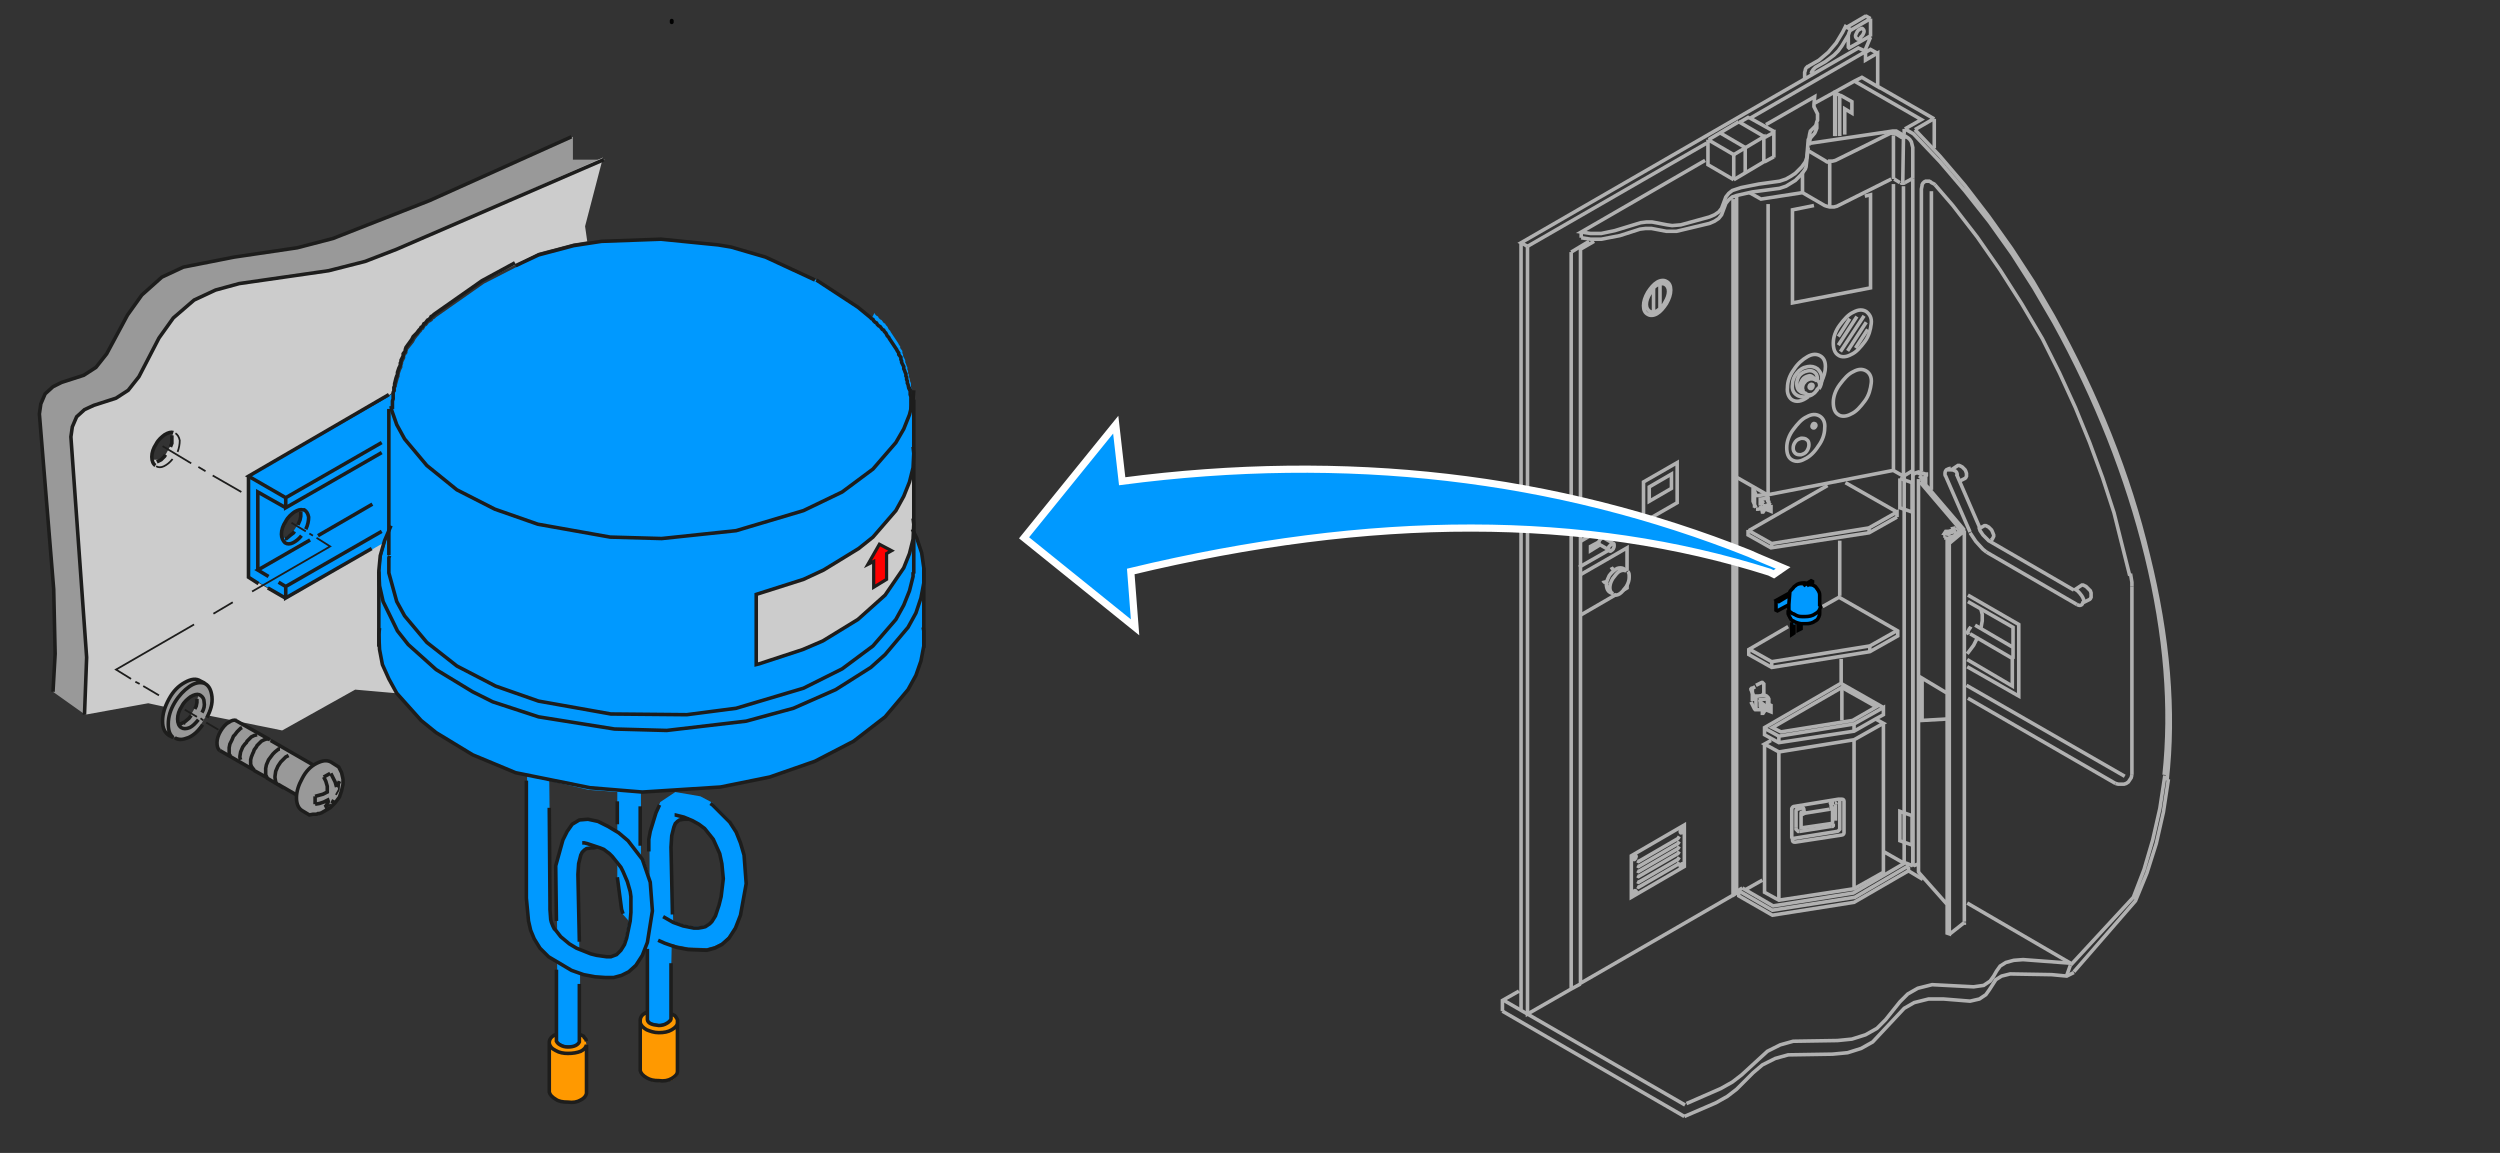 <?xml version="1.0" encoding="utf-8"?>
<!-- Generator: Adobe Illustrator 24.3.0, SVG Export Plug-In . SVG Version: 6.00 Build 0)  -->
<svg version="1.1" id="Ebene_1" xmlns="http://www.w3.org/2000/svg" xmlns:xlink="http://www.w3.org/1999/xlink" x="0px" y="0px"
	 viewBox="0 0 349.1 161" style="enable-background:new 0 0 349.1 161;" xml:space="preserve">
<rect x="0" y="0" width="349.1" height="161" fill="#333333" stroke="none"/>
<style type="text/css">
	.st0{fill:none;stroke:#000000;stroke-width:0.55;stroke-linecap:round;stroke-linejoin:round;}
	.st1{fill:#0099FF;}
	.st2{fill:none;stroke:#B1B1B1;stroke-width:0.5;stroke-miterlimit:5;}
	.st3{fill:none;stroke:#B1B1B1;stroke-width:0.3;stroke-miterlimit:5;}
	.st4{fill:none;stroke:#000000;stroke-width:0.5;stroke-miterlimit:5;}
	.st5{fill:#999999;}
	.st6{fill:#FF9900;}
	.st7{fill:#CCCCCC;}
	.st8{fill:#FF0000;}
	.st9{fill:none;stroke:#1D1D1C;stroke-width:0.5;stroke-miterlimit:5;}
	.st10{fill:none;stroke:#1D1D1C;stroke-width:0.25;stroke-miterlimit:5;}
	.st11{fill:none;stroke:#1D1D1C;stroke-width:0.45;stroke-miterlimit:5;}
	.st12{fill:none;stroke:#FFFFFF;stroke-miterlimit:5;}
</style>
<path id="Layer3_5_1_STROKES" class="st0" d="M93.8,2.9v0.2"/>
<path class="st1" d="M250.6,82.1c-0.1,0.1-0.2,0.1-0.3,0.3c-0.2,0.1-0.3,0.3-0.4,0.5l-1.8,1v1.4l0.2,0.1l1.5-0.8v0.2c0,0,0,0,0,0.1
	c0,0,0,0,0,0.1c0,0,0,0.1,0,0.1c0,0.1,0,0.1,0,0.2v0.5c0,0,0,0.1,0.1,0.2c0,0.1,0,0.1,0.1,0.2c0,0.1,0,0.1,0.1,0.2
	c0,0.1,0.1,0.1,0.1,0.2c0,0,0,0,0.1,0.1l0,2l0.3-0.2l0-1.5c0.2,0.1,0.3,0.1,0.5,0.2v1l0.4-0.2v-0.7c0,0,0,0,0.1,0l0.5,0
	c0.6,0,1-0.1,1.4-0.4c0.2-0.1,0.3-0.2,0.4-0.4c0-0.1,0.1-0.1,0.1-0.2c0.1-0.2,0.1-0.3,0.1-0.5V85c0,0,0-0.1,0-0.1
	c0-0.1-0.1-0.2-0.1-0.2v-1.4c0-0.3-0.1-0.5-0.3-0.8c-0.1-0.1-0.2-0.3-0.3-0.4c-0.2-0.1-0.3-0.2-0.4-0.2v-0.5l0.2-0.1v-0.1l-0.2-0.1
	l-1.1,0.7C251.2,81.7,250.8,81.8,250.6,82.1z"/>
<path id="Layer3_7_MEMBER_1_1_STROKES" class="st2" d="M266,18l1.2,0.7l3.7,3.9l3.5,4.1l3.4,4.3l3.2,4.5l3,4.7l2.8,4.8
	c5.9,10.7,10.2,21.6,12.9,32.6c2.7,11.1,3.5,21.2,2.5,30.6 M267.4,18.1l3.5,3.7l3.5,4.1l3.3,4.3l3.2,4.5l3,4.6l2.8,4.8
	c6.1,11,10.6,22.1,13.3,33.5c2.8,11.3,3.7,21.8,2.6,31.4 M270.2,25.8l2.5,2.9l3.4,4.4l3.2,4.6l3,4.7l2.9,4.9l2.4,4.8l2.2,4.8l2,4.9
	l1.8,4.9l1.6,4.9l2.2,8.8 M274.7,93.1l7.2,4.1v-10l-7.1-4.1 M297.7,81.9v26.3 M222.6,33.7l-1.9,1.1v102.5l21.3-12.3V27.8
	 M231.8,39.6l0,3.4 M231.8,39.6c-0.1,0-0.3,0.1-0.4,0.2c-0.2,0.1-0.3,0.2-0.5,0.4l0,3.4c0.2,0,0.3-0.1,0.5-0.2
	c0.1-0.1,0.3-0.2,0.4-0.3c0.3-0.2,0.5-0.5,0.7-0.9c0.3-0.5,0.5-1,0.5-1.5c0-0.5-0.2-0.8-0.5-1C232.3,39.6,232.1,39.6,231.8,39.6z
	 M231,40.2c-0.2,0.2-0.4,0.5-0.6,0.8c-0.3,0.5-0.5,1-0.5,1.5c0,0.5,0.2,0.8,0.5,1c0.2,0.1,0.4,0.1,0.6,0.1 M233.3,40.5
	c0,0.6-0.2,1.2-0.6,1.9c-0.4,0.6-0.8,1.1-1.3,1.4c-0.5,0.3-1,0.3-1.3,0.1c-0.4-0.2-0.6-0.6-0.6-1.2c0-0.6,0.2-1.2,0.6-1.9
	c0.4-0.6,0.8-1.1,1.3-1.4c0.5-0.3,1-0.3,1.3-0.1C233.1,39.5,233.3,39.9,233.3,40.5z M228.4,119.8c0.1-0.2,0.1-0.3,0-0.3
	c-0.1-0.1-0.2,0-0.3,0.2c-0.1,0.2-0.1,0.3,0,0.3C228.2,120.1,228.3,120,228.4,119.8z M228.6,120.2l0.2,0.1l5.5-3.2l0.2-0.3
	 M235,116.1c-0.1,0.2-0.2,0.2-0.3,0.2c-0.1-0.1-0.1-0.2,0-0.3c0.1-0.2,0.2-0.2,0.3-0.2C235.1,115.8,235.1,115.9,235,116.1z
	 M235,120.6c0.1,0.1,0.1,0.2,0,0.3c-0.1,0.2-0.2,0.2-0.3,0.2c-0.1-0.1-0.1-0.2,0-0.3C234.8,120.6,234.9,120.6,235,120.6z
	 M228.6,123.8l0.2,0.1l5.5-3.2l0.2-0.3 M228.6,123.1l0.2,0.1l5.5-3.2l0.2-0.3 M228.6,122.3l0.2,0.1l5.5-3.2l0.2-0.3 M228.6,121.6
	l0.2,0.1l5.5-3.2l0.2-0.3 M228.6,120.9l0.2,0.1l5.5-3.2l0.2-0.3 M227.8,119.5v5.8l7.4-4.3v-5.8L227.8,119.5z M241.9,125.1l0.6-0.4
	V27.4 M242.6,124.7l0.5-0.3 M228.1,124.9c0.1,0.1,0.2,0,0.3-0.2c0.1-0.2,0.1-0.3,0-0.3c-0.1-0.1-0.2,0-0.3,0.2
	C228,124.7,228,124.9,228.1,124.9z M219.4,35.2v102.9l1.3-0.7 M213.3,34.4l0,107.2l6.1-3.5 M290,84.4l-12.6-7.3 M295.4,109.4
	l-20.6-11.9"/>
<path id="Layer3_7_MEMBER_2_1_STROKES" class="st2" d="M290.7,81.7l-0.9,0.6l0.3,0.2c0.2,0.2,0.4,0.4,0.6,0.7
	c0.2,0.3,0.3,0.6,0.3,0.8c0,0,0,0.1,0,0.1l0.8-0.4l0.1-0.1l0.1-0.2V83l0-0.2l-0.1-0.3l-0.2-0.2l-0.4-0.4l-0.2-0.1l-0.2-0.1H290.7z
	 M297.7,81.9l0-0.6l-0.2-1.2 M290,84.4c0.2,0.1,0.4,0.2,0.6,0.1c0.2-0.1,0.2-0.2,0.3-0.5 M281.1,92l-6-3.5 M281.1,92v-1.6l-5.3-3.1
	 M281.1,90.4v-2.8l-6.3-3.6 M274.7,92.1l6.3,3.7V92 M297.7,108.2l-0.1,0.4l-0.2,0.3l-0.2,0.3l-0.3,0.2l-0.3,0.1l-0.4,0l-0.4,0
	l-0.4-0.1 M302.3,108.3l-0.7,4.6l-1,4.4l-1.2,4.1l-1.5,3.9l-8.6,9.3l-14.6-8.5 M302.8,108.8l-0.7,4.6l-1,4.4l-1.3,4.1l-1.6,3.9
	l-8.6,9.9 M253.4,14.4l2.9-1.6l2.7-1.5l1-0.5l2.2,1.3V7.4l-1.7,1V7.2l-16.1,9.3l3.4,1.9 M244.3,16.5l-0.2-0.1l-1.2,0.7 M238.5,19.5
	l3.6,2.1 M238.5,19.5V23l3.6,2.1 M242.8,17l-4.2,2.5 M270.1,16.6l-8-4.6 M270.1,16.6v4.1 M266,18l2.3-1.3l-9.4-5.4 M267.4,18.1
	l2.6-1.5 M256.2,12.8l0,6.2 M278,75.4l0.2-0.1l0.1-0.2l0.1-0.2l0-0.2l-0.2-0.5l-0.1-0.2l-0.4-0.4l-0.2-0.1l-0.2-0.1h-0.2l-0.7,0.4
	l0.1,0.3l0.4,0.6l0.6,0.6l0.2,0.2l11.9,6.9 M276.5,73.8l-3.3-7.6 M277.4,77.1l-0.5-0.4l-1-1.1l-0.8-1.2 M238.3,20l-25,14.4
	 M209.8,141.2l25.4,14.7 M210,139.7l25.3,14.6"/>
<path id="Layer3_7_MEMBER_3_1_STROKES" class="st2" d="M252.9,10.3l0.1-0.3l0.2-0.3l0.1-0.1l0.1-0.1l0.1-0.1l1.4-0.8l1.2-0.9
	l0.6-0.6l0.5-0.7l0.9-1.5l0.1-0.3l0.2-0.5l-0.7-0.4l-0.4,0.8l-0.9,1.5l-1.1,1.3L254,8.4l-1.4,0.8l-0.1,0.1l-0.1,0l-0.1,0.1l-0.1,0.1
	l-0.1,0.2l0,0.1l-0.1,0.3v0.8 M260.1,4.9c0.1-0.2,0.2-0.4,0.2-0.5c0-0.2-0.1-0.3-0.2-0.4c-0.1-0.1-0.2,0-0.4,0.1
	c-0.2,0.1-0.3,0.2-0.4,0.4c-0.1,0.2-0.2,0.4-0.2,0.5c0,0.2,0.1,0.3,0.2,0.4c0.1,0.1,0.2,0.1,0.4,0C259.8,5.2,259.9,5.1,260.1,4.9z
	 M261.2,5.1V5l-3,1.7l-0.1-0.1V4.8 M261.2,5.2l-0.8,1.9l-0.9-0.4l-47.1,27.2l0.9,0.5 M262.1,7.4l-0.9-0.5l-0.7,0.4 M260.6,2.2
	l-2.9,1.7 M261.2,2.6l-0.7-0.4 M261.2,2.6V5 M258.3,4.3l2.9-1.7 M243.7,20.7v3.5 M246.4,19.2l1.3-0.7v3.5 M242.1,21.6v3.5
	 M219.4,35.2l2.5-1.5 M244.3,26.9l1.6,0.9l5.8-0.9l3.1,1.8l0.3,0.1l0.4,0.1l0.6,0l0.4-0.1l0.2-0.1l7.4-3.7 M266,25.5l1.1-0.6
	 M264.5,25l0.8,0.5 M223.4,76.1l-1.3,0.8v-0.6l1.3-0.7 M225.6,79.5c0.3-0.2,0.5-0.2,0.8-0.2 M225.6,79.5
	C225.6,79.5,225.6,79.5,225.6,79.5c-0.4,0.3-0.7,0.6-0.9,0.9c-0.2,0.4-0.3,0.7-0.4,1c0,0,0,0.1,0,0.1c0,0.4,0.1,0.7,0.2,0.9
	c0.2,0.3,0.4,0.4,0.8,0.5c0,0-0.1,0-0.1,0c-0.2-0.1-0.4-0.4-0.4-0.8c0-0.4,0.1-0.8,0.4-1.3c0.3-0.4,0.6-0.8,0.9-1
	c0.4-0.2,0.7-0.2,0.9-0.1c0,0,0.1,0.1,0.1,0.1c-0.2-0.3-0.4-0.5-0.8-0.5l-0.1,0 M225,79.2c0.1,0.2,0.2,0.3,0.4,0.3
	c0.1,0,0.2,0,0.2-0.1 M224.4,81.5c0-0.2-0.2-0.3-0.4-0.2c-0.1,0-0.1,0-0.2,0.1 M227.3,79.8c0.2,0.2,0.2,0.4,0.2,0.8
	c0,0.4-0.1,0.8-0.4,1.3c-0.3,0.4-0.6,0.8-0.9,1c-0.3,0.2-0.5,0.2-0.7,0.2c0,0-0.1,0-0.1,0 M209.8,141.2v-1.5l2.3-1.3 M212.4,33.9
	V141"/>
<path id="Layer3_7_MEMBER_4_1_STROKES" class="st2" d="M289.1,134.5l-6.6-0.5l-1.3,0.1l-1.1,0.3l-0.8,0.5l-0.5,0.7l-0.4,0.7
	l-0.5,0.7l-0.9,0.6l-1.4,0.2l-5.8-0.3l-2,0.5l-1.4,0.8l-1.1,1.1l-2,2.5l-1.2,1.2l-1.6,0.9l-1.9,0.6l-2,0.2l-6.2,0.1l-1.8,0.5
	l-1.8,0.9l-3.6,3.3l-1.3,1l-1.6,0.9l-4.8,2.1 M289.6,135.8l-1,0.5l-2.1-0.2l-5.8-0.1l-1.2,0.3l-0.8,0.5l-0.9,1.4l-0.5,0.7l-0.9,0.6
	l-1.3,0.3l-3.7-0.3l-2.1,0l-2,0.5l-1.4,0.8l-4.4,4.7l-1.6,0.9l-1.9,0.6l-2.1,0.2l-6.2,0.1l-1.8,0.5l-1.8,0.9l-1.3,1.1l-2.3,2.3
	l-1.3,1l-1.6,0.9l-4.4,1.9 M267.1,24.9v-4.3l-0.1-0.4l-0.1-0.4l-0.2-0.3l-0.2-0.2l-0.3-0.2l0,0l-0.3-0.2l-0.1,0l-1-0.6l-0.1,0
	l-0.2,0h-0.2L252.8,20 M265.4,25.5c0.1,0.1,0.2,0.1,0.3,0.1c0.1,0,0.2,0,0.3-0.1 M257,13.3l1.6,0.9v1.6l-1-0.6v3.6 M264.3,25
	L264.3,25"/>
<path id="Layer3_7_MEMBER_5_1_STROKES" class="st2" d="M288.6,136.2l0.5-1.4 M238.1,22.4l-17.3,10l1.3,0.2l1.5,0l1.9-0.4l3.6-1.1
	l0.8-0.1l0.8,0l2.1,0.4l0.7,0.1l1.2-0.1l4-1.1l0.7-0.3l0.6-0.4l0.4-0.5l0.6-1.6l0.4-0.5l0.5-0.4l1.2-0.4l2.5-0.5l2.9-0.4l0.9-0.3
	l0.7-0.4l0.6-0.4l0.9-0.9l0.5-0.7l0.1-0.3l0.1-0.3l0.2-2.5l0.1-0.2l0.1-0.6l0.1-0.4l0.2-0.2l0.5-0.5l0.1-0.2l0.1-0.4l0.1-0.2l0-0.6
	l0-0.3l-0.1-0.2l-0.1-0.2l-0.1-0.2l-0.1-0.2l-0.1-0.2l0-0.3l0.1-1.1l-6.8,3.9 M242.1,25.1l4.2-2.5v-3.5l-4.2,2.5 M246.4,22.6
	l1.3-0.7 M242.8,17l3.6,2.1 M220.8,33.2v-0.8 M265.7,25.6l0.1-6.4c0,0-0.1,0-0.1,0c-0.1,0-0.2,0-0.3-0.1l-0.8-0.5h-0.1l-0.1,0h-0.1
	l0,0l-0.1,0h-0.1l-0.1,0l-7.5,3.7l-0.2,0.1l-0.4,0.1l-0.2,0h-0.2v6.4 M265.8,19.2c0.1,0,0.2,0,0.2-0.1 M265.9,18v0.7 M252.6,20.3
	l0.1-0.6l0.1-0.4l0.6-0.7l0.1-0.2l0.2-0.5l0-0.6l-0.1-0.2 M256.9,19v-5.7l-0.6-0.3v6 M252.6,21.1l2.2,1.3l0.3,0.2l0.4,0.1h0.2
	 M251.7,26.9v-2.9 M264.4,25v-6.1 M265.9,66.5v54.1"/>
<path id="Layer3_7_MEMBER_6_1_STROKES" class="st2" d="M220.8,33.2l1.3,0.2l1.5,0l2.6-0.5l2.8-0.9l0.8-0.1h0.8l2.1,0.4h1.4l4.6-1.1
	l0.7-0.3l0.6-0.4l0.4-0.5l0.6-1.6l0.4-0.5l0.5-0.4l0.6-0.2l2.2-0.5l3.8-0.5l0.9-0.3l1.3-0.8l0.9-0.9l0.5-0.7l0.1-0.3l0.3-2.7
	 M240.1,18.5l3.6,2.1 M270.2,25.8l-0.1-0.1l-0.4-0.2l-0.1-0.1l-0.2-0.1l-0.2,0h-0.1l-0.2,0l-0.2,0.1l-0.1,0.1l-0.1,0.1l-0.1,0.2
	l0,0.1l-0.1,0.5v39.4 M261.3,45.2c-0.1,0.8-0.3,1.7-0.9,2.5c-0.6,0.8-1.2,1.5-1.9,1.8c-0.7,0.4-1.4,0.4-1.8,0.1
	c-0.5-0.3-0.7-0.9-0.7-1.7c0-0.8,0.3-1.7,0.9-2.5c0.6-0.8,1.2-1.5,1.9-1.8c0.7-0.4,1.3-0.4,1.8-0.1
	C261.1,43.9,261.4,44.4,261.3,45.2z M261.3,53.5c-0.1,0.8-0.3,1.7-0.9,2.5c-0.6,0.8-1.2,1.5-1.9,1.8c-0.7,0.4-1.4,0.4-1.8,0.1
	c-0.5-0.3-0.7-0.9-0.7-1.7c0-0.8,0.3-1.7,0.9-2.5c0.6-0.8,1.2-1.5,1.9-1.8c0.7-0.4,1.3-0.4,1.8-0.1
	C261.1,52.1,261.4,52.7,261.3,53.5z M254.3,53.4c0.4-0.8,0.6-1.5,0.6-2.2c0-0.7-0.2-1.2-0.7-1.5c-0.5-0.3-1.1-0.3-1.8,0.1
	c-0.7,0.4-1.4,1-1.9,1.8c-0.6,0.8-0.9,1.7-0.9,2.5c-0.1,0.8,0.2,1.4,0.6,1.7c0.6,0.4,1.4,0.3,2.3-0.4 M254.8,59.8
	c0,0.8-0.3,1.7-0.9,2.5c-0.5,0.8-1.2,1.5-1.9,1.8c-0.7,0.4-1.3,0.4-1.8,0.1c-0.5-0.3-0.7-0.9-0.7-1.7c0-0.8,0.3-1.7,0.9-2.5
	c0.6-0.8,1.2-1.5,1.9-1.8c0.7-0.4,1.3-0.4,1.8-0.1C254.6,58.4,254.9,59,254.8,59.8z M267.1,121V65.7l-1.3,0.8l-1.4-0.8l-0.1,0
	l-17.5,3.4v0l-4.2-2.4 M264.4,25.7l0,40 M267.1,24.9v40.8 M246.9,69.1V28.5 M265.8,26v40.4 M296.7,108.4l-22.1-12.7"/>
<path id="Layer3_7_MEMBER_7_1_STROKES" class="st2" d="M273.6,67.2l0.8-0.4l0.1-0.1l0.1-0.2v-0.2l0-0.2l-0.1-0.3l-0.1-0.2l-0.2-0.2
	l-0.2-0.2l-0.2-0.1l-0.2-0.1l-0.2,0l-0.9,0.6c0,0,0,0,0,0c0.2,0,0.4,0.1,0.6,0.2c0.2,0.2,0.2,0.4,0.2,0.6 M271.9,75.7l1.8-1.5l0,0
	l0.1-0.1V74l0,0l0,0l-5.7-6.7 M272.3,75.8l1.8-1.5l0.1-0.1l0-0.1V74l0-0.1l0,0l-5.3-6.2l-0.4-0.5l0,0l0-0.1V67l0-0.1l0.5-0.5l0,0
	v-0.1l0-0.1l0,0l-0.1,0l-1-0.3l-0.6,0.2 M272.4,65.4c-0.2,0-0.4,0.1-0.6,0.2c-0.2,0.2-0.2,0.4-0.2,0.6c0,0.1,0,0.2,0.1,0.3l3.4,7.8
	 M268.9,66.3v1.4 M267.2,66.2l0.5-0.2l0.5,0.2 M268.4,66.4l-0.4,0.4 M230.3,68l3.1-1.8v2l-3.1,1.8V68z M276.6,87.8l0.2-1.1v-0.9
	l-0.1-0.4l-0.1-0.4 M275.2,87.5L275.2,87.5l-0.1,0.2l-0.1,0.1l-0.1,0.2l-0.1,0.2v0.2l0.1,0.2 M274.7,91.3l0.9-1.2l0.5-1 M269.7,26.7
	v41.7 M274.3,74.1v54.6"/>
<path id="Layer3_7_MEMBER_8_1_STROKES" class="st2" d="M273.1,73.7l-0.4,0.1l0.1,0.2l0.2,0.3l0.1,0.2l0.5-0.1 M267.2,120.9l0.5-0.2
	l0.2,0.1V67.1v-0.2 M268.1,67.2L268.1,67.2l-0.1-0.2 M268.4,66.4c0-0.1,0-0.1-0.1-0.1 M273,74.2l-0.7,0.2l-0.2,0.2l-0.6-0.1l0.2-0.3
	l0.4,0l0.7-0.2 M271.9,75.7v21.1v3.6v25.9v4l0.3,0.1l0-54.6L271.9,75.7z M271.9,96.8l-3.5-2.1v5.9l3.5-0.2 M272.3,130.4L272.3,130.4
	l1.9-1.5l0,0l0.1,0l0-0.1 M271.9,126.3l-3.9-4.4l-0.1-0.2v-0.1l0-0.1v-0.7"/>
<path id="Layer3_7_MEMBER_9_1_STROKES" class="st3" d="M267.2,66v55"/>
<path id="Layer3_7_MEMBER_10_1_STROKES" class="st2" d="M256.9,83.2v-7.7 M264.9,71.5l-7.2-4.1 M254.5,84.7l2.3-1.3l8.2,4.7v0.7
	l-3.9,2.2l-13.7,2.2l-3.2-1.8v-0.7l5.5-3.2 M247.3,103.4l-0.9,0.5l2,1.1l10.5-1.7l4.1-2.3l-1.1-0.6l-3,1.7l-10.5,1.6l-2-1.1v-1
	l10.7-6.2l0,0V92 M248.4,103.8v-1l-2-1.1 M248.7,102.2l10-1.6l3.3-1.9l-4.8-2.7l-9.7,5.6L248.7,102.2z M261.9,100.4l1.1-0.6v-1
	l-4.1,2.3v1 M263,98.8l-5.8-3.3 M256.5,116.1l-6.2,1v0.2c0,0.2,0.1,0.3,0.3,0.3h0.1l6.5-1c0.2,0,0.3-0.2,0.3-0.3v-4.4
	c0-0.2-0.1-0.3-0.3-0.3h-0.1l-0.2,0v4.2C256.7,116,256.7,116.1,256.5,116.1z M256.3,112.3v2.3 M256.1,112.2l-0.3,0 M256.7,111.6
	l-6.1,1c-0.2,0-0.3,0.1-0.4,0.3v4.2 M251.7,112.8L251,113c-0.2,0-0.2,0.1-0.2,0.3v2.3 M251.7,113.6l3.8-0.6 M255.7,115.4l-4.4,0.7
	 M265.8,120.5l-2.8-1.6v2.9l-4.1,2.3l-10.5,1.6l-2-1.1v-20.7 M263,118.9V101 M258.9,101.1l-10.5,1.7 M244.2,74.1l11-6.3
	 M248.4,125.7V105 M258.9,103.4v20.7"/>
<path id="Layer3_7_MEMBER_11_1_STROKES" class="st2" d="M255.5,113c0.1,0,0.2-0.1,0.2-0.3c0-0.1,0-0.2,0-0.3
	c-0.1-0.3-0.2-0.5-0.3-0.5 M255.8,112.7L255.8,112.7L255.8,112.7l0.1,0.1l0,0l0,0.1v1.8l0,0.1c-0.1,0.2-0.1,0.2-0.2,0.2l-4.1,0.6
	h-0.1l0,0l0,0l0,0l0-0.1v-1.8c0-0.1,0-0.1,0-0.2c0-0.1,0.1-0.1,0.2-0.1l0.3,0 M256.4,112.3c0-0.1-0.1-0.2-0.2-0.2 M255.7,115.4
	L255.7,115.4l0.1,0h0.1l0,0h0l0,0h0l0,0h0l0,0h0l0.1-0.1v0h0v0h0v0h0v0l0,0v0l0,0v-0.1l0,0v-0.2 M251.5,113.5
	c0.1,0.1,0.1,0.2,0.2,0.2c0.2,0,0.3-0.2,0.2-0.6c0-0.2-0.1-0.3-0.2-0.4s-0.2-0.1-0.2-0.1c-0.1,0-0.2,0.1-0.2,0.3 M251.3,116.1
	l-0.1,0l-0.1,0l-0.2-0.2l-0.1-0.1l0-0.2 M243.3,124l4.3,2.5l11.2-1.8l7.2-4.2l-0.3-0.1l-0.1,0.1 M266.5,120.9l-7.5,4.4l-11.5,1.8
	l-4.7-2.7 M267.1,120.9l-1-0.4"/>
<path id="Layer3_7_MEMBER_12_1_STROKES" class="st2" d="M245.8,70.6v-0.9l0.9-0.1l0.2,0.4v-0.5l-0.1-0.2l-0.1-0.1l-0.1-0.1l-0.1,0
	l-0.2,0h-0.1l-0.8,0.1h-0.1l-0.1,0h-0.1l-0.1,0l0,1.7 M245.3,69.2L245.3,69.2L245.3,69.2l-0.1-0.1l0,0l-0.4-1V70l0.4,0.9 M247,70.3
	v-0.4 M246.8,70.2l0.1-0.3 M246.3,70.3L246,70l-0.2-0.4 M247,98.4v-0.8l-0.1-0.2l-0.1-0.1l-0.1-0.1l-0.2-0.1h-0.2l-0.8,0.1l-0.1,0
	l-0.1,0h-0.1l-0.1,0h-0.1l0,0l-0.1,0l0,0l-0.4-0.9l0-0.1v0l0.1-0.1l0.1,0l0,0l0.4-0.2 M246,99.1l-0.5,0l-0.1,0l-0.1,0h-0.1l0,0h-0.1
	l-0.1-0.1l-0.5-1 M246.1,98.7l0.2-0.3l-0.4-0.3l-0.2-0.4 M246.5,99L246.5,99l0.3-0.2"/>
<path id="Layer3_7_MEMBER_13_1_STROKES" class="st2" d="M264.9,72.2l-3.9,2.2l-13.7,2.1l-3.2-1.8v-0.7 M246,71l-0.5,0.1h-0.1l-0.1,0
	h0l-0.1,0 M246.5,70.9L246.5,70.9l0.3-0.2 M247.3,70.5l-0.5-0.2 M246.1,70.6l0.2-0.3 M246.1,97.1l0.2-0.3l0-0.1l0-0.1l0-1l0-0.1
	l-0.1-0.1l-0.1-0.1l-0.1,0l-0.2,0.1l-0.6,0.3 M246.8,98.3L246.8,98.3l0.5,0.2v0.9l-0.5-0.2h0l0,0V98.3z M246.8,98.3L246.8,98.3
	l0.1-0.4 M246.9,98l-0.2-0.4l-0.9,0.1v0.9L246,99l0.1,0.1v-0.5 M246.1,99.1v0.5l0.1,0l0.2-0.3l0,0v-0.9 M245.2,97.3V99 M244.7,97.9
	v-1.8 M257.2,96v4.6 M265.3,113.3l1.7,0.6v4.1l-1.7-0.6V113.3z"/>
<path id="Layer3_7_MEMBER_14_1_STROKES" class="st2" d="M264.9,72.2v-0.7l-3.9,2.2v0.7 M246.1,70.6V71l0.3,0l0.1,0v-0.6 M246,71
	l-0.2-0.4 M246,71L246,71 M246,71L246,71L246,71l0.1,0.5l0.1,0l0.2-0.3l0,0v-0.3 M246.1,71.1L246.1,71.1 M246.8,70.8v-0.5
	 M246.8,70.8L246.8,70.8l0.2-0.2l0-0.2 M247.3,70.5v0.9l-0.5-0.2l0,0h0v-0.5 M247.4,75.9l13.7-2.2 M247.4,75.9v0.7 M244.2,74.1
	l3.2,1.8 M244.2,90.6l3.2,1.8l13.7-2.2l3.9-2.2 M246.8,98.8l0.1-0.2l0-0.2 M246.1,99l0.3,0 M247.4,92.4v0.7 M261.1,91v-0.7"/>
<path id="Layer3_7_MEMBER_15_1_STROKES" class="st2" d="M265.3,66.8l1.7,0.6"/>
<path id="Layer3_7_MEMBER_16_1_STROKES" class="st2" d="M273,74.8l-0.7,0.2l-0.2,0.2l-0.6-0.1 M267,67.4v4.1l-1.7-0.6v-4.1"/>
<path id="Layer3_7_MEMBER_17_1_STROKES" class="st3" d="M273.1,73.7l0.5,0.6 M271.5,74.5v0.6"/>
<path id="Layer3_7_MEMBER_18_1_STROKES" class="st2" d="M253.3,28.7l-3,0.6v13l10.9-2.1v-13l-0.8,0.2 M260.8,46l-1.7,2.6
	 M252.5,52.5c-0.3,0.1-0.6,0.2-0.8,0.5c-0.2,0.3-0.3,0.5-0.3,0.8c0,0.3,0.1,0.6,0.3,0.7c0,0,0,0,0.1,0.1c0-0.1-0.1-0.2-0.1-0.4
	c0-0.3,0.1-0.6,0.3-0.8c0.2-0.3,0.5-0.4,0.8-0.5c0.2,0,0.4,0,0.6,0.1c0-0.1-0.1-0.2-0.2-0.3C253,52.5,252.7,52.4,252.5,52.5z
	 M250.8,55.1c0.4,0.3,0.9,0.4,1.5,0.3c0.3-0.1,0.7-0.2,0.9-0.4c-0.1,0.1-0.2,0.1-0.3,0.1c-0.3,0.1-0.6,0-0.8-0.2c0,0,0,0,0,0
	c-0.3,0-0.6-0.1-0.8-0.3c-0.3-0.2-0.4-0.6-0.4-1c0-0.4,0.1-0.8,0.4-1.2c0.3-0.3,0.6-0.5,1.1-0.6c0.4-0.1,0.8,0,1,0.2
	c0.3,0.2,0.4,0.6,0.4,1.1c0.2,0.2,0.3,0.4,0.3,0.7c0,0.2,0,0.3-0.1,0.5c0.3-0.4,0.4-0.9,0.4-1.4c0-0.6-0.2-1-0.6-1.4
	c-0.4-0.3-0.9-0.4-1.4-0.3c-0.6,0.1-1.1,0.4-1.5,0.9c-0.4,0.5-0.6,1-0.6,1.6C250.2,54.3,250.4,54.8,250.8,55.1z M252.7,53.8
	c-0.1,0.2-0.1,0.3,0,0.4c0.1,0.1,0.3,0.1,0.4-0.1c0.1-0.2,0.1-0.3,0-0.4C252.9,53.6,252.8,53.7,252.7,53.8z M252,54.9
	c-0.1-0.1-0.2-0.2-0.2-0.3 M253.4,53c0.1,0,0.1,0.1,0.2,0.1c0,0,0,0,0.1,0.1 M253.8,54.3c-0.1,0.1-0.1,0.2-0.2,0.3
	c-0.1,0.2-0.3,0.3-0.4,0.4c0.2-0.1,0.3-0.3,0.5-0.5C253.7,54.5,253.8,54.4,253.8,54.3z M253.5,59.6c-0.1,0.2-0.3,0.2-0.4,0.1
	c-0.1-0.1-0.1-0.2,0-0.4c0.1-0.2,0.2-0.2,0.4-0.1C253.6,59.3,253.6,59.5,253.5,59.6z M252.6,62.1c0-0.3-0.1-0.6-0.3-0.7
	c-0.2-0.2-0.5-0.2-0.8-0.2c-0.3,0.1-0.6,0.2-0.8,0.5c-0.2,0.3-0.3,0.5-0.3,0.9c0,0.3,0.1,0.5,0.3,0.7c0.2,0.2,0.5,0.2,0.8,0.2
	c0.3-0.1,0.6-0.2,0.8-0.5C252.5,62.7,252.6,62.4,252.6,62.1z M229.5,67.3l4.7-2.7v5.6l-4.7,2.7V67.3z M225.3,75.9
	C225.3,75.9,225.3,75.9,225.3,75.9c0.1,0,0.1,0.1,0.1,0.3c0,0.1,0,0.2-0.1,0.4s-0.2,0.2-0.3,0.3c-0.1,0.1-0.2,0.1-0.3,0
	c-0.1-0.1-0.1-0.1-0.1-0.2c0-0.1,0-0.3,0.1-0.4c0.1-0.1,0.2-0.2,0.3-0.3C225.2,75.9,225.3,75.9,225.3,75.9z M225.3,75.9l-0.5-0.3
	l-0.9-0.5c-0.2,0-0.3,0.1-0.5,0.3c-0.2,0.3-0.2,0.5-0.1,0.6l1.4,0.8l-4.2,2.4 M227.2,81.7v0.4l-0.5,0.3 M220.6,80.3l6.6-3.8v3.2
	 M220.7,75.6l4.1-2.4v2.3 M225.7,83l-5,2.9 M260.6,45l-2.6,4 M260.3,44.1l-3.3,5 M259.3,44.2l-2.6,4 M258.3,44.5l-1.6,2.5
	 M266.5,121v0.6l2,1.2 M243.3,124l-0.5,0.3v0.8l4.7,2.7l11.4-1.8l7.6-4.4 M243.8,124.2l2.3-1.3"/>
<path id="Layer3_7_MEMBER_19_1_STROKES" class="st4" d="M249.9,82.8l-1.8,1l0.3,0.2l1.5-0.9l-0.1,1.3v0.2c0,0,0,0,0,0.1
	c0,0,0,0,0,0.1c0,0,0,0.1,0,0.1c0,0.1,0,0.1,0,0.2c0,0.2,0.2,0.4,0.4,0.5c0.1,0.1,0.1,0.1,0.2,0.1c0.1,0,0.1,0.1,0.2,0.1
	c0.3,0.2,0.6,0.3,1,0.3c0.1,0,0.3,0,0.5,0c0.5,0,1-0.1,1.4-0.4c0.4-0.2,0.6-0.5,0.7-0.9c0,0,0-0.1,0-0.1c0-0.1-0.1-0.2-0.1-0.2v-1.4
	c0-0.3-0.1-0.5-0.3-0.8c-0.1-0.1-0.2-0.3-0.3-0.4c-0.2-0.1-0.3-0.2-0.4-0.2c0,0-0.1,0-0.1-0.1c-0.2,0-0.3-0.1-0.5-0.1h0
	c-0.1,0-0.3-0.1-0.5-0.1c0,0-0.1,0-0.1,0c-0.5,0-0.9,0.1-1.2,0.4c-0.1,0.1-0.2,0.1-0.3,0.3C250,82.5,249.9,82.6,249.9,82.8z
	 M252.3,81.8l0.6-0.4l0.2-0.1v-0.1l-0.2-0.1l-1.1,0.7 M252.9,81.4v0.5 M249.7,85.2v0.5c0,0,0,0.1,0.1,0.2c0,0.1,0,0.1,0.1,0.2
	c0,0.1,0,0.1,0.1,0.2c0,0.1,0.1,0.1,0.1,0.2c0.1,0.1,0.2,0.2,0.3,0.2c0.3,0.2,0.6,0.3,1.1,0.4c0,0,0,0,0.1,0c0.1,0,0.3,0,0.5,0
	c0.6,0,1-0.1,1.4-0.4c0.2-0.1,0.3-0.2,0.4-0.4c0-0.1,0.1-0.1,0.1-0.2c0.1-0.2,0.1-0.3,0.1-0.5V85 M248,83.8v1.4l0.2,0.1l1.5-0.8
	 M250.2,86.9v1.7l0.3-0.2v-1.2 M251.1,87.2V88l0.4-0.2v-0.7"/>
<path class="st5" d="M31.9,100.9c-0.4,0.3-0.8,0.7-1.1,1.2c-0.3,0.5-0.5,1.1-0.5,1.6c0,0.5,0.1,0.9,0.4,1.1l10.7,6.1
	c0,0.1,0,0.3,0,0.4c0,0.9,0.3,1.5,0.8,1.8l1,0.6l0.5-0.1h0.2l0.3,0l0.2-0.1l0.2,0l0.3-0.1l1.2-0.7l0.7-0.7l0.5-0.8l0.3-0.9l0.2-0.9
	v-0.7l-0.2-0.9l-0.2-0.4l-0.1-0.2l-0.1-0.2l-1-0.6h0c-0.5-0.3-1.2-0.2-2,0.2c-0.1,0.1-0.3,0.2-0.4,0.3l-5.9-3.4h0l-4.6-2.7l-0.6-0.1
	C32.4,100.6,32.2,100.7,31.9,100.9 M28.5,95.3L27.9,95c-0.6-0.3-1.3-0.3-2.2,0.2c-0.9,0.5-1.6,1.2-2.2,2.3c-0.2,0.4-0.4,0.7-0.5,1.1
	c-0.3,0.7-0.4,1.3-0.4,2c0,1,0.3,1.6,0.9,2l0.6,0.3l1.7,0.2c0.1,0,0.2-0.1,0.3-0.1c0.3-0.1,0.6-0.3,0.9-0.6c0.1-0.1,0.1-0.1,0.2-0.2
	c0.3-0.3,0.6-0.7,0.9-1.1l0.6-1c0.1-0.1,0.1-0.2,0.2-0.3c0.4-0.9,0.6-1.7,0.6-2.6c-0.1-0.9-0.4-1.5-0.9-1.8L28.5,95.3L28.5,95.3
	L28.5,95.3 M26.5,97.3c0.5-0.3,0.9-0.4,1.2-0.3l-0.3,1.5l-1,1.8l-0.6,0.5l-0.2,0.1l-0.7,0.4c-0.1-0.3-0.2-0.6-0.2-0.9
	c0-0.5,0.2-0.9,0.4-1.4c0-0.1,0.1-0.3,0.2-0.4C25.6,98.1,26,97.7,26.5,97.3 M10.8,58.2l1.1-1l1.3-0.6l3.1-1l1.7-1.1l1.5-1.9l2.8-5.4
	l2-2.8l2.9-2.5l3-1.4l3.3-0.9l12.5-1.8l5.1-1.3l4.5-1.6l28.9-12.6l-4.5,0v-3.2L60,28l-13.5,5.3l-5,1.3l-8.8,1.3l-7.1,1.4l-3,1.4
	l-2.8,2.5l-2,2.8l-2.9,5.4l-1.5,1.9l-1.7,1.1l-3.1,1L7.4,54l-1.1,1l-0.6,1.4l-0.2,1.4l2,24.5l0.2,9l-0.3,5.3l4.5,3.2l0.3-8L9.9,60.9
	l0.2-1.4L10.8,58.2z"/>
<path class="st6" d="M94.3,141.9l-0.1-0.1l-0.2-0.1l-0.4-0.2v0.9c0,0.1,0,0.1,0,0.2c-0.1,0.1-0.3,0.3-0.5,0.4
	c-0.3,0.2-0.7,0.3-1.1,0.3c-0.9-0.1-1.4-0.3-1.5-0.8v-1c-0.7,0.3-1.1,0.7-1,1.2v7c0.1,0.4,0.3,0.7,0.9,1c0.5,0.3,1.1,0.4,1.7,0.4
	c0.7,0,1.3-0.1,1.8-0.3c0.5-0.3,0.8-0.6,0.8-1v-6.9l0-0.1l0-0.2v-0.1l-0.1-0.2L94.3,141.9 M81.6,144.9l-0.1-0.2l-0.2-0.1l-0.4-0.2
	v0.9c0,0.1,0,0.1,0,0.2c-0.2,0.4-0.7,0.6-1.6,0.6c-0.4,0-0.8-0.1-1.1-0.3c-0.3-0.1-0.4-0.3-0.5-0.5v-1c-0.7,0.3-1.1,0.7-1.1,1.2
	l0,0.1v6.9c0.1,0.4,0.3,0.7,0.9,1c0.5,0.3,1.1,0.4,1.7,0.4c0.7,0,1.3-0.1,1.8-0.3c0.5-0.3,0.8-0.6,0.9-0.9l0-6.8l-0.2-0.9
	L81.6,144.9z"/>
<path class="st7" d="M11.9,57.2l-1.1,1l-0.6,1.4l-0.2,1.4l2.2,30.8l-0.3,8l8.8-1.6l2.3,0.5c0.1-0.4,0.3-0.7,0.5-1.1
	c0.6-1.1,1.3-1.8,2.2-2.3c0.9-0.5,1.6-0.6,2.2-0.2l0.6,0.3v0h0l0.2,0.1c0.6,0.3,0.9,0.9,0.9,1.8c0,0.8-0.2,1.7-0.6,2.6l3.5,0.7
	c0.1,0,0.3,0,0.4,0l0.1,0.1l6.4,1.3l10.2-5.7l5.7,0.5l-1.1-2l-0.9-2L53,90.7l-0.1-10.9l0.2-2.1l0.6-2.1l-13.8,8l-5.2-3V66.5l19-10.9
	l1.4-1v-0.2l0-0.2l0.1-0.2v-0.3l0.3-1.1l0.1-0.2l0-0.3l0.2-0.6l0.2-0.4l0-0.3l0.1-0.2l0-0.2l0.1-0.2l0.1-0.2l0.1-0.2l0-0.3l0.3-0.4
	l0-0.2l0.1-0.3l0.8-1.1l0.2-0.4l0.3-0.3l0.2-0.2l0.3-0.4l0.2-0.2l0.1-0.2l0.2-0.1l0.1-0.2l0.1-0.2l0.2-0.1l0.3-0.4l0.2-0.1l0.2-0.2
	l0.1-0.2l0.2-0.1l0.2-0.2l6.7-4.7l7.8-4l4.9-1.3l1.9-0.3l-0.3-2.1l2.5-9.6L55.4,34.8L51,36.5l-5.1,1.3l-12.5,1.8l-3.3,0.9l-3,1.4
	l-2.9,2.5l-2,2.8l-2.8,5.4l-1.5,1.9l-1.7,1.1l-3.1,1L11.9,57.2 M21.3,64.3c0-0.1,0-0.3,0-0.4c0-0.6,0.2-1.2,0.6-1.8
	c0.3-0.6,0.8-1,1.2-1.3c0.3-0.3,0.7-0.4,1-0.3v1.1L24,61.9l-1,1.8l-0.2,0.2l-0.3,0.3H21.3 M127.6,64.4l-0.1,0.9l-0.5,2l-0.8,2
	l-1.1,2l-3.2,3.7l-2,1.6l-4.9,3l-2.8,1.3l-6.6,2.1v9.8l0.4-0.1l6.1-2l2.8-1.2l4.9-3l3.8-3.4l2.6-3.8l0.8-2l0.5-2l0.1-2L127.6,64.4
	 M122,78.4l-0.8,0.4l1.7-2.8l1.7,0.9l-0.7,0.4v3.6L122,82V78.4z"/>
<path class="st8" d="M121.2,78.8l0.8-0.4V82l1.8-1.1v-3.6l0.7-0.4l-1.7-0.9L121.2,78.8z"/>
<path class="st1" d="M121.7,44.5l-0.2-0.2l-1.7-1.4l-5.8-3.8l-6.9-3.2l-4.8-1.4l-1.8-0.3l-8-0.8l-8.3,0.3l-2,0.3l-1.9,0.3l-4.9,1.3
	l-7.8,4l-6.7,4.7l-0.2,0.2l-0.2,0.1l-0.1,0.2L60.1,45l-0.2,0.1l-0.3,0.4l-0.2,0.1l-0.1,0.2l-0.1,0.2L59,46.1l-0.1,0.2l-0.2,0.2
	l-0.3,0.4L58.3,47L58,47.4l-0.2,0.4L57,48.8l-0.1,0.3l0,0.2l-0.3,0.4l0,0.3l-0.1,0.2l-0.1,0.2l-0.1,0.2l0,0.2l-0.1,0.2l0,0.3
	l-0.2,0.4l-0.2,0.6l0,0.3l-0.1,0.2l-0.3,1.1V54l-0.1,0.2l0,0.2v0.2l-1.4,1l-19,10.9v14.1l5.2,3l13.8-8l-0.6,2.1l-0.2,2.1L53,90.7
	l0.5,2.1l0.9,2l1.1,2l3.4,3.8l2.1,1.7l5.1,3.1l6,2.5l1.5,0.3v17.2l0.3,3.2l0.3,1.3l0.5,1.2l0.8,1.3l1.2,1.2l1.1,0.6l0,10v1
	c0.1,0.2,0.2,0.4,0.5,0.5c0.3,0.2,0.7,0.3,1.1,0.3c0.9,0,1.4-0.2,1.6-0.6c0-0.1,0-0.2,0-0.2v-0.9v-5c0-0.3,0-0.6,0-1l0-2.4l0.6,0.2
	l1.6,0.3l1.4,0.1l1.2,0l1.1-0.3l1-0.5l1-0.9l0.9-1.4l0.5-1.2l0.2,9v1c0.1,0.5,0.6,0.7,1.5,0.8c0.4,0,0.8-0.1,1.1-0.3
	c0.3-0.1,0.4-0.2,0.5-0.4c0-0.1,0-0.2,0-0.2v-0.9l0.2-9.4l0.7,0.2l1.6,0.3l2.6,0.1l1.1-0.3l1-0.5l1-0.9l0.9-1.4l0.7-1.8l0.8-4.4
	l-0.3-4l-0.5-1.7l-0.6-1.5l-0.9-1.4l-2.4-2.4l-1.7-0.9l-3.5-0.6l-2.1,1.4l-0.5,1.1l-0.8,2.6l-0.2,1.1l0,5.5l-0.8-2.3l-0.4-0.5v-8.9
	h0.1l10.9-0.7l6.9-1.4l6.3-2.2l5.4-2.8l4.4-3.4l3.2-3.8l1.1-2l0.7-2l0.4-2.1l0-10.9l-0.3-2.1l-0.7-2.1l-0.4-0.8v-1.1l-0.1,2l-0.5,2
	l-0.8,2l-2.6,3.8l-3.8,3.4l-4.9,3l-2.8,1.2l-6.1,2l-0.4,0.1v-9.8l6.6-2.1l2.8-1.3l4.9-3l2-1.6l3.2-3.7l1.1-2l0.8-2l0.5-2l0.1-0.9
	l0-1.1l-0.1-0.9l0-6.5l0-0.2v-0.4l-0.1-0.3v-0.2l0-0.2v-0.3l-0.1-0.2l0-0.2v-0.3l-0.1-0.2l-0.1-0.5l-0.1-0.2l0-0.3l-0.1-0.2l0-0.3
	l-0.1-0.2l0-0.3l-0.1-0.2l-0.1-0.3l-0.1-0.2l0-0.3l-0.3-0.6l0-0.2l-0.1-0.2l0-0.3l-0.3-0.4l0-0.2l-0.2-0.3l-0.1-0.2l-1-1.5l-0.1-0.2
	l-0.2-0.2l-0.2-0.4l-0.2-0.2l-0.1-0.2l-0.2-0.1l-0.3-0.4l-0.2-0.1l-0.2-0.2l-0.1-0.2l-0.2-0.1l-0.2-0.2l-0.1-0.2L121.7,44.5
	 M76.7,109l5.5,1.3l4,0.3v5.7l-1.2-0.8l-1.4-0.7l-1.4-0.3l-1.2,0.1l-1,0.6l-0.7,1l-0.6,1.2l-1,3.6l0.1,9.2l-0.4-0.5l-0.2-0.4
	l-0.2-0.5l-0.1-0.4L76.7,109 M82.6,118.4h0.3l0.4-0.1l0.8,0.3l0.8,0.6l0.4,0.4l0.9,1.2v1.8l0.6,4.5l0.2,0.6l0.8,0.9l-0.5,2.4
	l-0.3,0.9l-0.5,0.8l-0.3,0.3l-0.3,0.3l-0.8,0.3l-0.6,0l-1.4-0.2l-2.2-0.8l-0.2-10.3l0.1-1.5l0.3-1.2l0.2-0.4l0.3-0.3l0.3-0.2
	L82.6,118.4 M96.3,114.3l0.3,0.1l0.9,0.5l0.8,0.6l1.2,1.5l0.9,2l0.3,1.4l0.2,2.1l-0.3,2.5l-0.7,2.7l-0.5,0.8l-0.3,0.3l-0.6,0.4
	l-0.4,0.1l-0.6,0.1l-0.6,0l-1.5-0.3l-1.4-0.5l0,0l-0.2-10.3l0.1-1.6l0.3-1.2l0.2-0.5l0.3-0.3l0.3-0.2l0.6-0.1h0.4L96.3,114.3
	 M39.8,72.7c0.3-0.6,0.8-1,1.2-1.3c0.5-0.3,0.9-0.4,1.2-0.3l-0.3,1.4l-0.3,0.7l-0.7,1.1l-0.4,0.3l-1.1,0.7c-0.2-0.3-0.3-0.6-0.3-1
	C39.3,73.9,39.5,73.3,39.8,72.7z"/>
<path id="Layer3_8_MEMBER_0_1_STROKES" class="st9" d="M25.8,100.9l-0.2,0.1"/>
<path id="Layer3_8_MEMBER_1_1_STROKES" class="st9" d="M127.6,54.5l-0.1,1.4l-0.5,2l-0.8,2l-1.1,1.9l-3.2,3.7l-4.3,3.2l-5.4,2.6
	l-9.4,2.8l-10.4,1.1L85.2,75l-10.1-1.8l-6-2.1l-5.3-2.7L59.6,65l-3.1-3.7l-1.1-2l-0.7-2l-0.1-0.6 M127.4,73.9l0.6,1.2l0.7,2.1
	l0.3,2.1l0,2.1l-0.4,2.1l-0.7,2.1l-1.1,2l-3.2,3.8l-2,1.8l-4.9,3.1l-5.9,2.6l-6.6,1.8L93.1,102l-7.3-0.2l-10.6-1.7l-6.4-2.1L66,96.6
	l-5.1-3.1L57,90l-1.5-1.9l-2-4.1L53,81.8l-0.1-2.1l0.2-2.1l0.6-2.1l0.9-2.1 M127.5,79.9l0,0.6l-0.5,2l-0.8,2l-1.1,2l-3.2,3.7
	l-4.3,3.2l-5.4,2.7l-9.4,2.8l-6.9,0.9l-10.6-0.1l-10.1-1.8l-6-2.1L63.8,93l-4.2-3.3L56.5,86l-1.1-2l-1.1-4l0-2.1l0.1-0.3
	 M128.9,87.6l0.1,0.5l0,2.1l-0.4,2.1l-0.7,2l-1.1,2l-3.2,3.8l-4.4,3.4l-5.4,2.8l-6.3,2.2l-6.9,1.4l-10.9,0.7l-7.3-0.6L72,107.9
	l-6-2.5l-5.1-3.1l-2.1-1.7l-3.4-3.8l-1.1-2l-0.9-2L53,90.7l-0.1-2.1l0.1-0.9"/>
<path id="Layer3_8_MEMBER_2_1_STROKES" class="st9" d="M54.3,55.1L34.7,66.5l5.2,3l13.4-7.7 M39.9,69.5v1.4l13.4-7.7 M43.3,75.4
	L36,79.6l1.5,0.9 M34.7,66.5v14.1l1.4,0.9 M38.9,81.3l1,0.6l13.4-7.7 M39.9,81.8v1.7l12-6.9 M39.9,70.9L36,68.7v10.9 M37.4,82.1
	l2.6,1.5 M47,109.9l0.4-0.8 M45.2,108.5l0.9-0.5 M44.4,74.8l7.6-4.4 M52.9,79.8v10.5 M44,112.3v-1.1 M129,79.3v11.2 M54.3,57.1v20.4
	 M127.6,55.8v24.3"/>
<path id="Layer3_8_MEMBER_3_1_STROKES" class="st10" d="M46.2,112.3l-0.7,0.5 M47.4,109.1l-0.1,1.2l-0.4,0.7"/>
<path id="Layer3_8_MEMBER_4_1_STROKES" class="st9" d="M33.6,106.1l-0.1-0.3v-0.2l0.1-0.6l0.3-0.7l0.3-0.4l0.2-0.2l0.1-0.2l0.3-0.3
	l0.3-0.3l0.2-0.1l0.2-0.1l0.4-0.1 M32.2,105.6l-0.2-0.3L32,105v-0.6l0.1-0.5l0.2-0.4l0.1-0.2l0.2-0.5l0.2-0.2l0.3-0.4l0.2-0.2
	l0.3-0.3l0.2-0.1 M46.2,106.4L46.2,106.4c-0.6-0.3-1.2-0.2-2,0.2c-0.8,0.4-1.5,1.1-2,2.1c-0.5,0.9-0.8,1.8-0.8,2.7
	c0,0.9,0.3,1.5,0.8,1.8l1,0.6l0.5-0.1h0.2l0.3,0l0.2-0.1l0.2,0l0.3-0.1l1.2-0.7l0.7-0.7l0.3-0.4l0.3-0.4l0.3-0.9l0.2-0.9v-0.7
	l-0.2-0.9l-0.2-0.4l-0.1-0.2l-0.1-0.2L46.2,106.4z M47,109.9l-0.2-0.7l-0.6-1.2 M44,111.2l1.1-0.3l0.6-0.3v-0.8l-0.2-0.7l-0.3-0.6
	 M44,112.3l0.6-0.1l0.6-0.2l0.6-0.3c0.1,0.2,0,0.5-0.2,0.7c0,0.1-0.1,0.2-0.3,0.3 M46.3,112.2l0.1-0.1l0.1-0.2l0.1-0.2"/>
<path id="Layer3_8_MEMBER_5_1_STROKES" class="st9" d="M30.7,104.8l4.7,2.7l0-0.1l-0.1-0.1l-0.2-0.3l-0.1-0.3v-0.6l0.1-0.4l0.2-0.5
	l0.1-0.2l0.1-0.3l0.3-0.4l0.1-0.2l0.3-0.3l0.3-0.3l0.4-0.2l0.3-0.1h0.3l0.2,0.1l-4.8-2.7 M37.8,103.4L37.8,103.4l5.9,3.4
	 M35.5,107.6l1.8,1l-0.2-0.4l0-0.1l0-0.2v-0.6l0.1-0.5l0.3-0.7l0.6-0.8l0.3-0.3l0.5-0.4l0.2,0 M37.2,108.6l1.5,0.9l-0.2-0.3
	l-0.1-0.6v-0.2l0.1-0.7l0.3-0.7l0.4-0.6l0.7-0.7l0.2-0.1l0.2-0.1 M38.8,109.5L38.8,109.5l2.6,1.5 M28.9,100.2c0.5-1,0.8-1.9,0.7-2.9
	c-0.1-0.9-0.4-1.5-0.9-1.8l-0.2-0.1l0,0c-0.7-0.2-1.4,0-2.1,0.5c-0.7,0.5-1.4,1.2-2,2.2c-0.6,1-0.9,2-0.9,3c0,0.9,0.2,1.5,0.7,1.9
	l-0.6-0.3c-0.6-0.4-0.9-1-0.9-2c0-1,0.3-2,0.9-3.1c0.6-1.1,1.3-1.8,2.2-2.3c0.9-0.5,1.6-0.6,2.2-0.2l0.6,0.3l0,0 M27.7,100.5
	c-0.4,0.5-0.8,0.9-1.2,1.1c-0.5,0.2-0.9,0.2-1.2,0l0,0c-0.3-0.2-0.5-0.6-0.5-1.2c0-0.6,0.2-1.2,0.6-1.8c0.3-0.6,0.8-1,1.2-1.3
	c0.5-0.3,0.9-0.4,1.2-0.3l0.2,0.1c0.3,0.2,0.5,0.5,0.5,0.9c0.1,0.5,0,1-0.3,1.5 M26.7,99.9l-0.3,0.4l-0.6,0.5l-0.2,0.1l-0.4,0.2
	 M28.3,101.2c-0.6,0.9-1.3,1.5-2,1.8c-0.8,0.3-1.4,0.4-1.9,0"/>
<path id="Layer3_8_MEMBER_6_1_STROKES" class="st9" d="M42.1,74.8c-0.4,0.5-0.8,0.8-1.2,1c-0.4,0.2-0.8,0.2-1.1,0l0,0
	c-0.3-0.3-0.5-0.7-0.5-1.2c0-0.6,0.2-1.2,0.6-1.8c0.3-0.6,0.8-1,1.2-1.3c0.5-0.3,0.9-0.4,1.2-0.3l0.2,0c0.3,0.2,0.5,0.5,0.6,1
	c0,0.5-0.1,1.1-0.4,1.7 M42,71.5l0,0.2v0.4l-0.1,0.5l-0.3,0.7 M41.1,74.2l-0.1,0.2l-0.4,0.3L40,75.2l-0.2,0 M30.7,104.8
	c-0.3-0.2-0.4-0.6-0.4-1.1c0-0.5,0.2-1.1,0.5-1.6c0.3-0.5,0.7-1,1.1-1.2c0.4-0.3,0.8-0.4,1.1-0.3 M27.5,97.6v0.5l-0.1,0.5L27.2,99"
	/>
<path id="Layer3_8_MEMBER_7_1_STROKES" class="st10" d="M44.2,75.1l1.9,1.2l-10.9,6.3 M43.2,74.5l0.5,0.3 M40.7,73l2,1.2 M20,95.8
	l2.2,1.3 M18.9,95.2l0.6,0.3 M27.1,87.2l-10.9,6.3l2.1,1.3 M32.5,84.1l-2.7,1.6"/>
<path id="Layer3_8_MEMBER_8_1_STROKES" class="st9" d="M54.8,57.1l0-0.3V56l0.1-0.3v-0.4l0-0.3v-0.2l0.1-0.2v-0.3l0-0.2l0.1-0.2
	v-0.3l0.1-0.4l0.1-0.4l0.1-0.3l0.1-0.2l0-0.3l0.2-0.6l0.2-0.4l0-0.3l0.1-0.2l0-0.2l0.1-0.2l0.1-0.2l0.1-0.2l0-0.3l0.3-0.4l0-0.2
	l0.1-0.3l0.8-1.1l0.2-0.4l0.3-0.3l0.2-0.2l0.3-0.4l0.2-0.2l0.1-0.2l0.2-0.1l0.1-0.2l0.1-0.2l0.2-0.1l0.3-0.4l0.2-0.1l0.2-0.2
	l0.1-0.2l0.2-0.1l0.2-0.2l6.7-4.7l4.6-2.5 M114,39.1l5.8,3.8l1.7,1.4l0.2,0.2l0.2,0.1l0.1,0.2l0.2,0.2l0.2,0.1l0.1,0.2l0.2,0.2
	l0.2,0.1l0.3,0.4l0.2,0.1l0.1,0.2l0.2,0.2l0.2,0.4l0.2,0.2l0.1,0.2l1,1.5l0.1,0.2l0.2,0.3l0,0.2l0.3,0.4l0,0.3l0.1,0.2l0,0.2
	l0.3,0.6l0,0.3l0.1,0.2l0.1,0.3l0.1,0.2l0,0.3l0.1,0.2l0,0.3l0.1,0.2l0,0.3l0.1,0.2l0.1,0.5l0.1,0.2V54l0,0.2l0.1,0.2v0.3l0,0.2v0.2
	l0.1,0.3v0.4l0,0.3v0.9l0,0.3 M127.5,62.4l0.1,0.9l-0.1,2l-0.5,2l-0.8,2l-1.1,2l-3.2,3.7l-2,1.6l-4.9,3l-2.8,1.3l-6.6,2.1v9.8
	l0.4-0.1l6.1-2l2.8-1.2l4.9-3l3.8-3.4l2.6-3.8l0.8-2l0.5-2l0.1-2.1l-0.1-0.8"/>
<path id="Layer3_8_MEMBER_9_1_STROKES" class="st9" d="M72,37.1l3.2-1.5l4.9-1.3l3.9-0.6l8.3-0.3l8,0.8l1.8,0.3l4.8,1.4l6.9,3.2"/>
<path id="Layer3_8_MEMBER_10_1_STROKES" class="st9" d="M73.5,109v16.4l0.3,3.2l0.3,1.3l0.5,1.2l0.8,1.3l1.2,1.2l3.2,1.9l1.7,0.6
	l1.6,0.3l1.4,0.1l1.2,0l1.1-0.3l1-0.5l1-0.9l0.9-1.4l0.7-1.8l0.7-4.4l-0.3-4l-1.1-3.2l-2-2.6l-1.3-1.1l-1.5-0.9l-1.4-0.7l-1.4-0.3
	l-1.2,0.1l-1,0.6l-0.7,1l-0.6,1.2l-1,3.6l0.1,7.7 M76.7,112.8l0.1,13.5v0.7l0.1,1.4l0.1,0.4l0.2,0.5l0.2,0.4l0.2,0.2l0.7,0.9l1.2,1
	l1,0.6l2,0.8l0.8,0.2l1.4,0.2l0.6,0l0.8-0.3l0.3-0.3l0.3-0.3l0.5-0.8l0.3-0.9l0.5-2.4l0.1-1.2l0-2.2l-0.1-0.7l-0.4-1.4l-0.6-1.4
	l-0.3-0.6l-1.2-1.5l-0.4-0.4l-0.8-0.6l-0.5-0.2l-1.8-0.6l-0.4-0.1h-0.3 M81.9,145.4l-0.1-0.3l-0.1-0.1l-0.1-0.1l-0.1-0.2l-0.2-0.1
	l-0.4-0.2v0.9c0,0.1,0,0.1,0,0.2c-0.2,0.4-0.7,0.7-1.6,0.7c-0.4,0-0.8-0.1-1.1-0.3c-0.2-0.1-0.4-0.3-0.5-0.5v-1
	c-0.7,0.3-1,0.7-1,1.2l0,0.1c0.1,0.4,0.3,0.7,0.9,1c0.5,0.3,1.1,0.4,1.7,0.4c0.7,0,1.3-0.1,1.8-0.3c0.4-0.2,0.7-0.5,0.8-0.9l0,6.8
	c-0.1,0.4-0.4,0.7-0.8,0.9c-0.5,0.3-1.1,0.4-1.8,0.3c-0.7,0-1.3-0.1-1.7-0.4c-0.5-0.3-0.8-0.6-0.9-1v-6.9 M80.9,144.3v-6.9
	 M77.7,144.3l0-8.9"/>
<path id="Layer3_8_MEMBER_11_1_STROKES" class="st9" d="M92.6,128l1.4,0.8l1.4,0.5l1.5,0.3l0.6,0l0.6-0.1l0.4-0.1l0.6-0.4l0.3-0.3
	l0.5-0.8l0.5-1.5l0.3-1.2l0.3-2.5l-0.2-2.1l-0.3-1.4l-0.9-2l-1.2-1.5l-0.8-0.6l-0.9-0.5l-1.2-0.5l-1.2-0.3l-0.1,0l0,0h0 M92.1,112.4
	l-0.5,1.1l-0.8,2.6l-0.2,1.1l0,1.7 M83.3,118.3l-0.4,0.1h-0.3l-0.7,0.1l-0.3,0.2l-0.3,0.3l-0.2,0.4l-0.3,1.2l-0.1,1.5l0.2,9.4
	 M86.2,115.1v-3.2 M89.4,118.1v-5.5 M86.2,122.5l0.6,4.5l0.2,0.6 M90.4,132.5v8.9l0,1c0.1,0.5,0.6,0.7,1.6,0.8
	c0.4,0,0.8-0.1,1.1-0.3c0.2-0.1,0.4-0.3,0.5-0.4c0-0.1,0.1-0.1,0.1-0.2v-0.9v-6.9 M91.9,131.3l0.9,0.4l1.7,0.6l1.6,0.3l2.6,0.1
	l1.1-0.3l1-0.5l1-0.9l0.9-1.4l0.7-1.8l0.8-4.4l-0.3-4l-0.5-1.7l-0.6-1.5l-0.9-1.4l-2.4-2.4l-0.3-0.2 M93.6,141.5l0.4,0.2l0.2,0.1
	l0.1,0.1l0.2,0.3l0.1,0.2v0.1l0,0.2l0,0.1v0v6.8c0,0.4-0.3,0.7-0.8,1c-0.5,0.3-1.1,0.4-1.8,0.3c-0.7,0-1.2-0.1-1.7-0.4
	c-0.5-0.3-0.8-0.6-0.9-1v-6.9v-0.1c0-0.5,0.3-0.9,1-1.2 M94.6,142.8c0,0.4-0.3,0.7-0.8,1c-0.5,0.3-1.1,0.4-1.8,0.4
	c-0.7,0-1.2-0.2-1.7-0.4c-0.5-0.3-0.8-0.6-0.9-1"/>
<path id="Layer3_8_MEMBER_12_1_STROKES" class="st9" d="M21.7,65c-0.3-0.2-0.5-0.6-0.5-1.2c0-0.6,0.2-1.2,0.6-1.8
	c0.3-0.6,0.8-1,1.2-1.3c0.5-0.3,0.9-0.4,1.2-0.3 M96.2,114.4l-0.3,0h-0.4l-0.6,0.1l-0.3,0.2l-0.3,0.3l-0.2,0.5l-0.3,1.2l-0.1,1.6
	l0.2,9.4"/>
<path id="Layer3_8_MEMBER_13_1_STROKES" class="st10" d="M24.5,60.5c0.3,0.2,0.5,0.5,0.6,1c0,0.5-0.1,1.1-0.3,1.6 M24.1,64.1
	c-0.4,0.5-0.8,0.8-1.2,1c-0.4,0.2-0.8,0.2-1.1,0"/>
<path id="Layer3_8_MEMBER_14_1_STROKES" class="st9" d="M24,60.8v0.6L24,61.9l-0.2,0.5 M23.1,63.5L23,63.7l-0.2,0.2l-0.3,0.3
	l-0.6,0.3"/>
<path id="Layer3_8_MEMBER_15_1_STROKES" class="st10" d="M27.7,65.2l1,0.6 M22.7,62.3l4,2.4 M29.7,66.4l4,2.3"/>
<path id="Layer3_8_MEMBER_16_1_STROKES" class="st9" d="M79.8,19.1L60,28l-13.5,5.3l-5,1.3l-8.8,1.3l-7.1,1.4l-3,1.4l-2.8,2.5
	l-2,2.8l-2.9,5.4l-1.5,1.9l-1.7,1.1l-3.1,1L7.4,54l-1.1,1l-0.6,1.4l-0.2,1.4l2,24.5l0.2,9l-0.3,5.3 M84.3,22.3L55.4,34.8L51,36.5
	l-5.1,1.3l-12.5,1.8l-3.3,0.9l-3,1.4l-2.9,2.5l-2,2.8l-2.8,5.4l-1.5,1.9l-1.7,1.1l-3.1,1l-1.3,0.6l-1.1,1l-0.6,1.4l-0.2,1.4
	l2.2,30.8l-0.3,8"/>
<path id="Layer3_8_MEMBER_17_1_STROKES" class="st11" d="M121.2,78.8l0.8-0.4V82l1.8-1.1v-3.6l0.7-0.4l-1.7-0.9L121.2,78.8z"/>
<path id="Layer3_8_MEMBER_18_1_STROKES" class="st10" d="M27.5,100.1l-1.7-1 M28.4,100.6l-0.4-0.3 M30.5,101.9l-1.7-1"/>
<path class="st1" d="M156.6,67.1l-0.9-7.9L143,75.1l15.5,12.5l-0.6-7.8c33.7-8.1,63.4-8.1,89.2,0.1c0.2,0.1,0.4,0.2,0.6,0.3l1.3-0.9
	c-1.6-0.7-3.2-1.3-4.7-2C217.2,66.4,188,63.1,156.6,67.1z"/>
<path id="Layer3_9_1_STROKES" class="st12" d="M143,75.1l15.5,12.5l-0.6-7.8c33.7-8.1,63.4-8.1,89.2,0.1c0.2,0.1,0.4,0.2,0.6,0.3
	l1.3-0.9c-1.6-0.7-3.2-1.3-4.7-2c-27.1-10.8-56.3-14.2-87.6-10.1l-0.9-7.9L143,75.1z"/>
</svg>
